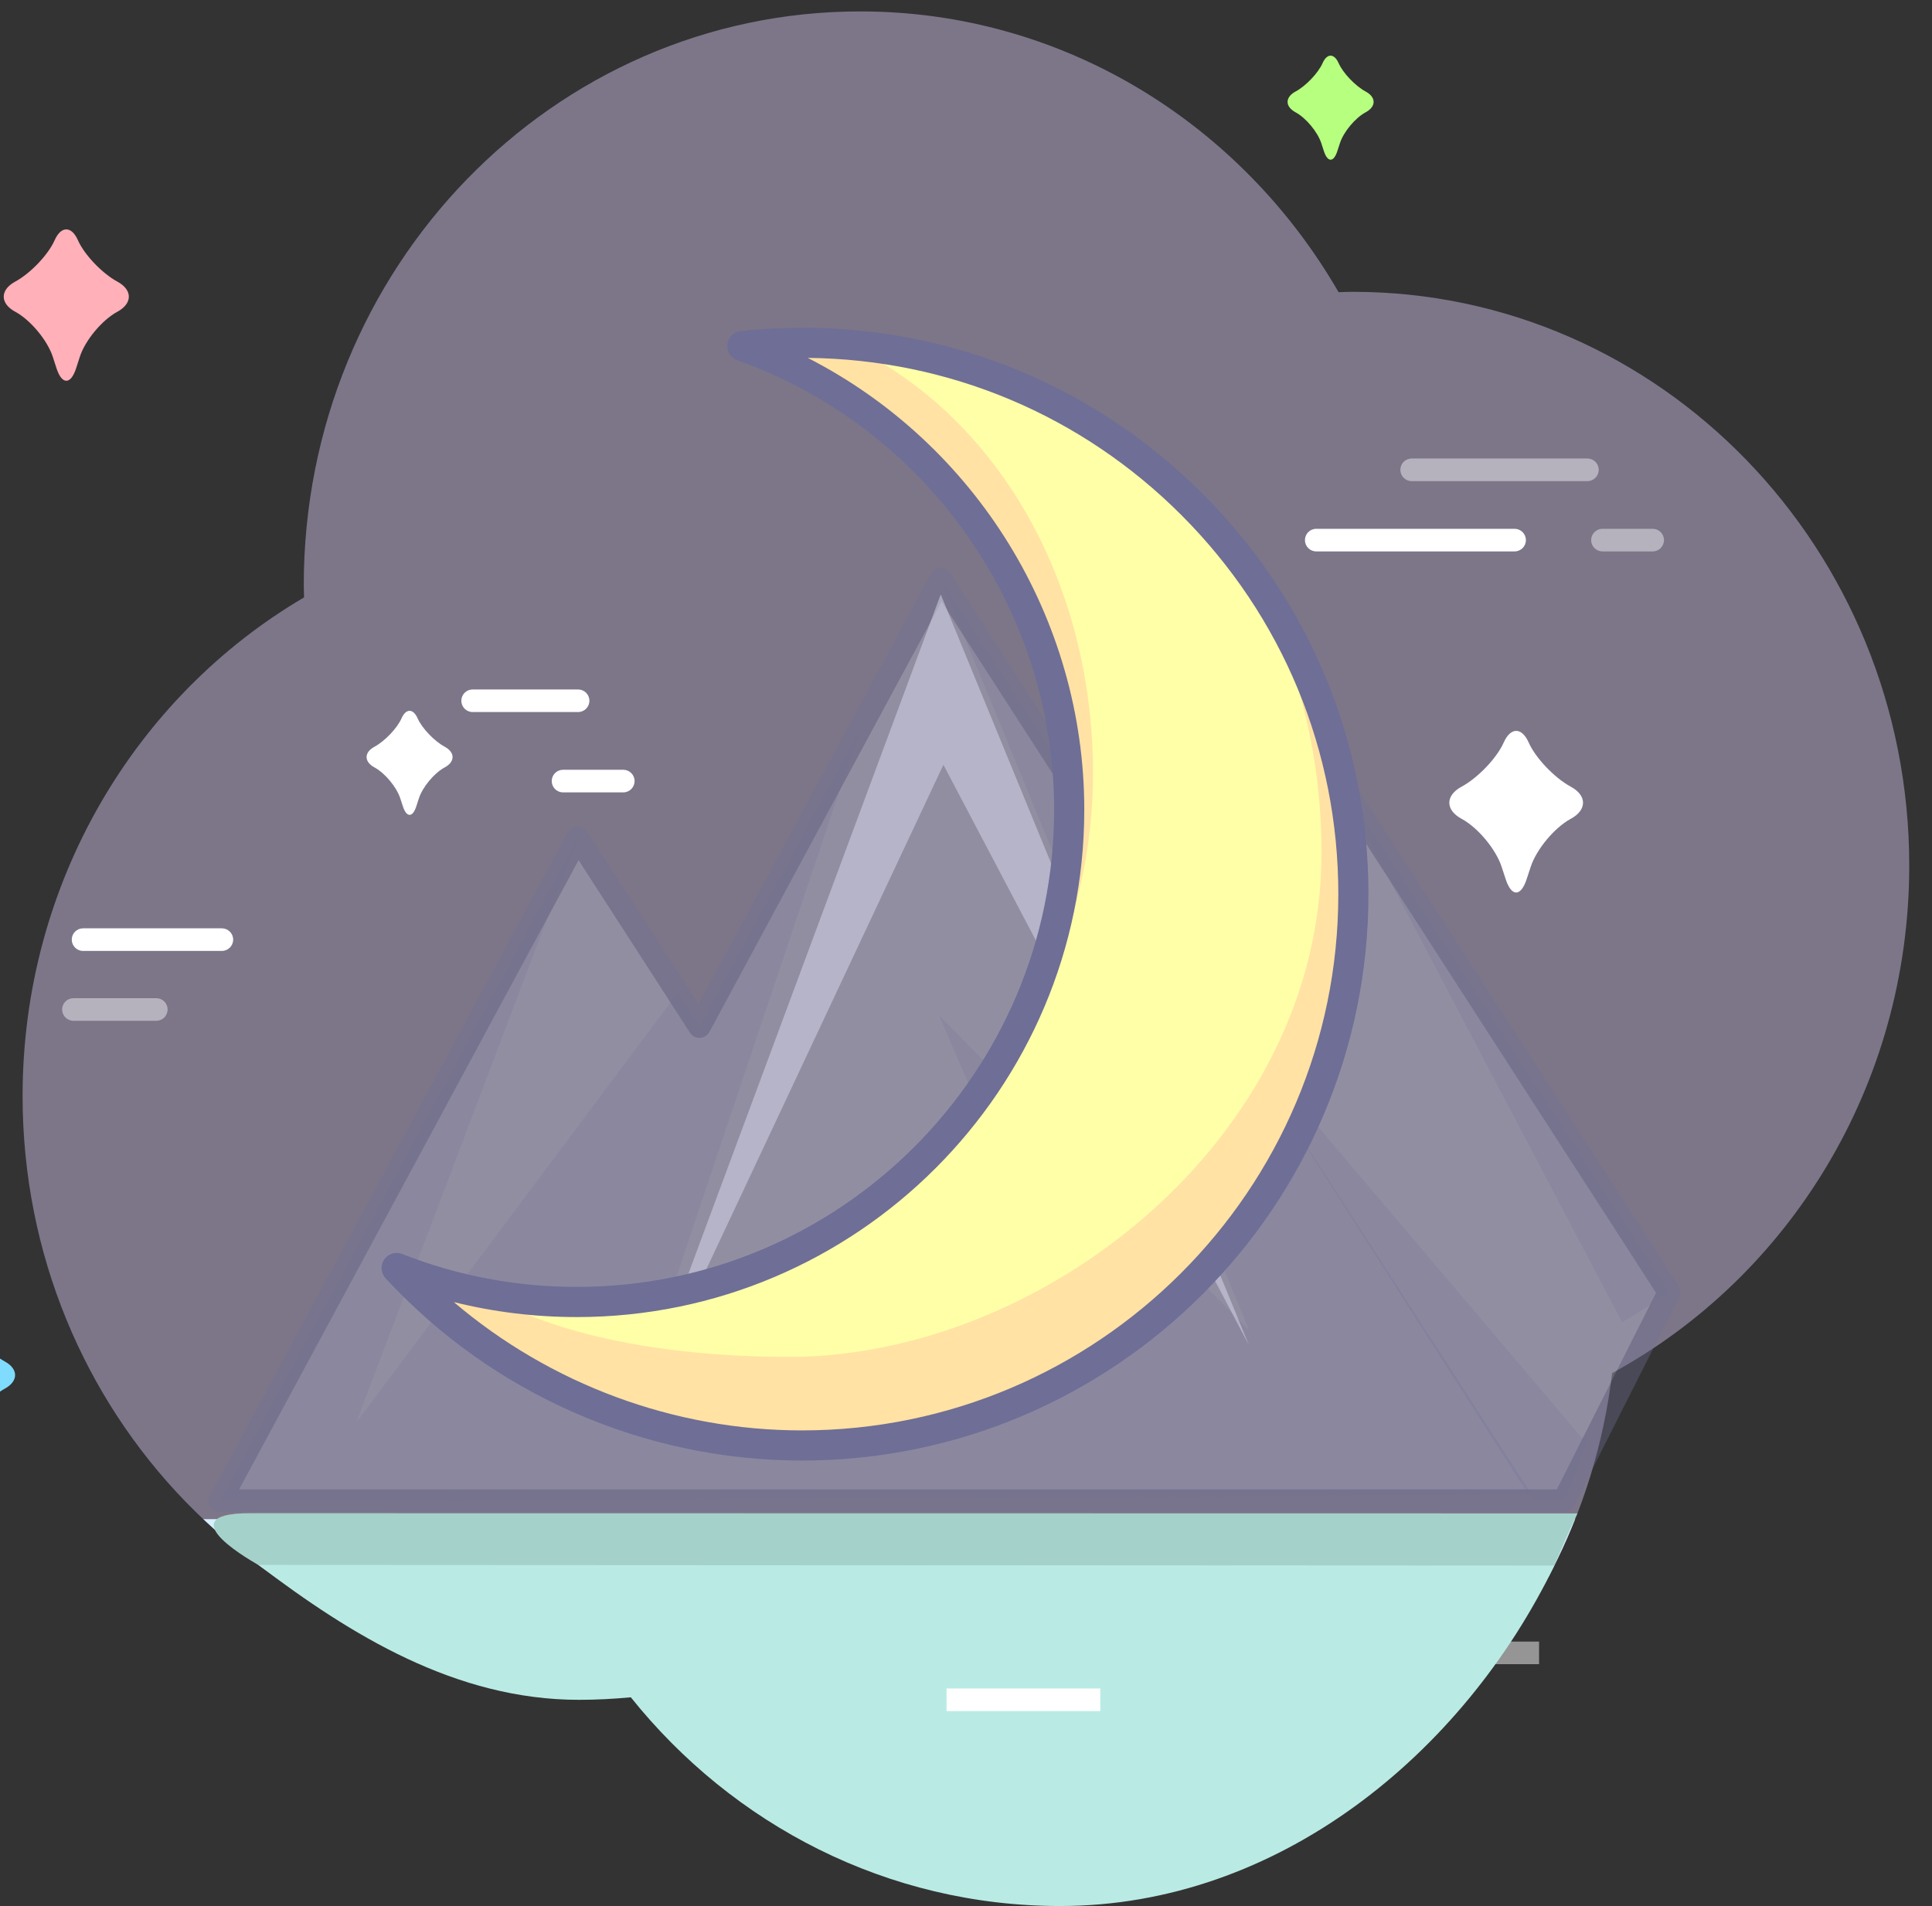 <svg xml:space="preserve" style="enable-background:new 0 0 256.5 253.117;" viewBox="0 0 256.5 253.117" height="253.117px" width="256.5px" y="0px" x="0px" xmlns:xlink="http://www.w3.org/1999/xlink" xmlns="http://www.w3.org/2000/svg" id="Layer_1" version="1.1">
<rect x="0" y="0" width="256.5" height="253.117" fill="#333333" stroke="none"/>
<g style="opacity:0.67;enable-background:new    ;">
	<path d="M253.479,114.938c0-42.077-33.074-76.185-73.871-76.185c-0.635,0-1.262,0.03-1.893,0.048
		C164.834,16.48,141.217,1.515,114.201,1.515c-40.798,0-73.871,34.111-73.871,76.188c0,0.546,0.029,1.084,0.04,1.629
		C18.056,92.439,3,117.175,3,145.555c0,42.075,33.073,76.183,73.872,76.183c2.32,0,4.612-0.123,6.878-0.339
		c13.551,16.933,34.051,27.723,56.998,27.723c37.711,0,68.793-29.146,73.289-66.779
		C237.488,169.572,253.479,144.188,253.479,114.938z" style="fill:#A196B3;"></path>
</g>
<path d="M26.989,201.736c13.143,12.416,30.652,19.998,49.883,19.998c2.32,0,4.612-0.123,6.878-0.336
	c13.551,16.929,34.051,27.719,56.998,27.719c30.912,0,57.359-19.592,68.37-47.381H26.989z" style="fill:#D6F0FF;"></path>
<g style="opacity:0.37;enable-background:new    ;">
	<polygon points="176.625,101.931 160.416,131.979 124.895,76.944 92.862,136.328 76.699,111.287 
		29.233,199.288 207.613,199.288 221.59,171.598" style="fill:#B6B6CF;"></polygon>
	<path d="M207.613,200.788H29.233c-0.528,0-1.018-0.277-1.288-0.731c-0.271-0.453-0.283-1.016-0.032-1.48
		l47.466-88.001c0.252-0.467,0.731-0.766,1.261-0.787c0.546-0.01,1.032,0.24,1.319,0.686l14.787,22.909l30.829-57.151
		c0.252-0.467,0.731-0.766,1.262-0.787c0.528-0.002,1.032,0.24,1.319,0.686l34.146,52.903l15.004-27.814
		c0.252-0.467,0.731-0.766,1.262-0.787c0.522-0.022,1.031,0.24,1.319,0.686l44.965,69.667c0.288,0.447,0.318,1.014,0.078,1.489
		l-13.977,27.69C208.697,200.47,208.18,200.788,207.613,200.788z M31.746,197.788H206.69l13.173-26.099l-43.123-66.813
		l-15.004,27.814c-0.252,0.467-0.731,0.767-1.262,0.787c-0.537,0.022-1.031-0.24-1.319-0.686l-34.145-52.903L94.182,137.04
		c-0.252,0.467-0.731,0.767-1.261,0.787c-0.533,0.031-1.031-0.24-1.319-0.686l-14.787-22.909L31.746,197.788z" style="fill:#6E6E96;"></path>
</g>
<g style="opacity:0.22;enable-background:new    ;">
	<polygon points="124.895,76.944 165.814,176.635 124.639,134.784 144.393,180.719 83.466,188.494 
		114.266,96.647 58.901,199.288 203.311,198.409" style="fill:#6E6E96;"></polygon>
</g>
<g style="opacity:0.22;enable-background:new    ;">
	<polygon points="76.699,111.287 47.311,188.883 89.971,131.85 92.861,136.327 58.901,199.288 
		29.233,199.288" style="fill:#6E6E96;"></polygon>
</g>
<g style="opacity:0.22;enable-background:new    ;">
	<path d="M161.645,133.868l41.666,65.222l4.381,0.023c1.197-2.649,2.248-5.385,3.149-8.189h-0.837
		L161.645,133.868z M176.625,101.931l38.717,73.667c2.15-1.229,4.235-2.562,6.248-4L176.625,101.931z" style="fill:#6E6E96;"></path>
</g>
<g style="opacity:0.61;enable-background:new    ;">
	<rect height="3" width="39.334" style="fill:#FFFFFF;" y="215.333" x="114.333"></rect>
</g>
<g style="opacity:0.48;enable-background:new    ;">
	<rect height="3" width="10" style="fill:#FFFFFF;" y="218" x="194.334"></rect>
</g>
<g style="opacity:0.48;enable-background:new    ;">
	<rect height="3" width="15.334" style="fill:#FFFFFF;" y="221.333" x="78.333"></rect>
</g>
<g style="display:none;" id="Layer_3">
	<g style="display:inline;">
		<path d="M85.16,142.542c0-11.563-10.059-20.936-22.467-20.936
			c-0.194,0-0.385,0.009-0.576,0.014c-3.917-6.134-11.102-10.245-19.318-10.245c-12.409,0-22.469,9.372-22.469,20.936
			c0,0.149,0.009,0.297,0.012,0.446c-6.785,3.603-11.365,10.399-11.365,18.198c0,11.562,10.059,20.934,22.468,20.934
			c0.705,0,1.403-0.033,2.092-0.094c4.122,4.65,10.358,7.617,17.335,7.617c11.471,0,20.925-8.01,22.293-18.35
			C80.297,157.555,85.16,150.579,85.16,142.542z" style="fill:#D7F7E4;stroke:#CCCCDE;stroke-width:3;"></path>
		<path d="M62.314,120.853c-0.193,0-0.384,0.009-0.575,0.014
			c-3.141-4.918-8.383-8.534-14.573-9.775c4.898,1.229,9.023,4.208,11.558,8.175c0.165-0.004,2.416,3.886,2.583,3.886
			c10.648,0,15.601,5.738,15.601,15.66c0,6.896-2.583,11.291-8.704,14.302c-1.173,8.875-9.287,15.748-19.129,15.748
			c-5.99,0-11.34-2.544-14.877-6.53c-0.591,0.05-1.189,0.075-1.794,0.075c-10.649,0-19.013-5.048-19.013-14.968
			c0-6.683,2.99-9.973,8.432-13.938c-0.145-0.855-0.75-8.421,1.267-10.437c4.792-4.793,6.963-8.909,11.25-11.038
			c-8.414,3.025-14.385,10.627-14.385,19.536c0,0.147,0.009,0.3,0.012,0.447c-6.787,3.604-11.366,10.396-11.366,18.195
			c0,11.562,10.059,20.938,22.468,20.938c0.707,0,1.403-0.035,2.093-0.098c4.121,4.648,10.356,7.617,17.336,7.617
			c11.469,0,20.924-8.012,22.291-18.354c7.133-3.507,11.997-10.479,11.997-18.521C84.783,130.227,74.724,120.853,62.314,120.853z" style="opacity:0.1;fill:#6E6E96;enable-background:new    ;"></path>
		<path d="M30.336,153.865c0,0,11.635,2.277,11.635,13.662
			c0,0,3.132,19.342-8.976,33.026h27.96c-0.277-0.39-24.422-32.646,2.449-51.815C47.016,158.107,30.336,153.865,30.336,153.865z" style="fill:#EDE3DA;stroke:#CCCCDE;stroke-width:3;"></path>
		<g>
			<path d="M37.703,131.025" style="fill:#D57E58;"></path>
		</g>
		<path d="M56.43,153.833c0,0-17.654,22.793-4.085,46.722h8.611
			C60.955,200.555,43.04,175.518,56.43,153.833z" style="opacity:0.11;fill:#6E6E96;enable-background:new    ;"></path>
	</g>
	<g style="display:inline;">
		<path d="M255,141.26c0-10.828-9.42-19.604-21.04-19.604
			c-0.183,0-0.36,0.008-0.539,0.013c-3.669-5.744-10.396-9.595-18.091-9.595c-11.62,0-21.041,8.777-21.041,19.604
			c0,0.141,0.009,0.279,0.012,0.418c-6.354,3.375-10.644,9.739-10.644,17.043c0,10.825,9.421,19.604,21.04,19.604
			c0.66,0,1.312-0.032,1.96-0.089c3.858,4.354,9.698,7.134,16.233,7.134c10.735,0,19.596-7.499,20.875-17.185
			C250.445,155.316,255,148.786,255,141.26z" style="fill:#D7F7E4;stroke:#CCCCDE;stroke-width:3;"></path>
		<path d="M233.605,120.949c-0.187,0-0.358,0.008-0.539,0.012
			c-2.94-4.606-7.854-7.992-13.646-9.154c4.586,1.15,8.449,3.94,10.822,7.655c0.154-0.004,2.263,3.639,2.419,3.639
			c9.971,0,14.608,5.374,14.608,14.665c0,6.459-2.42,10.573-8.148,13.396c-1.1,8.311-8.698,14.742-17.914,14.742
			c-5.607,0-10.619-2.381-13.934-6.117c-0.56,0.047-1.112,0.072-1.685,0.072c-9.975,0-17.806-4.729-17.806-14.017
			c0-6.26,2.8-9.342,7.896-13.058c-0.14-0.809-0.701-7.885,1.188-9.772c4.482-4.488,6.521-8.343,10.531-10.337
			c-7.879,2.833-13.471,9.952-13.471,18.292c0,0.14,0.006,0.274,0.012,0.418c-6.354,3.373-10.646,9.735-10.646,17.041
			c0,10.823,9.421,19.604,21.041,19.604c0.661,0,1.313-0.031,1.959-0.09c3.858,4.354,9.699,7.136,16.233,7.136
			c10.74,0,19.595-7.5,20.875-17.188c6.681-3.285,11.231-9.812,11.231-17.342C254.646,129.727,245.227,120.949,233.605,120.949z" style="opacity:0.1;fill:#6E6E96;enable-background:new    ;"></path>
		<path d="M203.66,151.861c0,0,10.896,2.133,10.896,12.797
			c0,0,2.934,18.109-8.406,30.927h26.184c-0.26-0.358-22.87-30.565,2.294-48.521C219.279,155.836,203.66,151.861,203.66,151.861z" style="fill:#EDE3DA;stroke:#CCCCDE;stroke-width:3;"></path>
		<g>
			<path d="M210.561,130.477" style="fill:#D57E58;"></path>
		</g>
		<path d="M228.096,151.833c0,0-16.531,21.345-3.824,43.752h8.063
			C232.333,195.585,215.557,172.139,228.096,151.833z" style="opacity:0.11;fill:#6E6E96;enable-background:new    ;"></path>
	</g>
	<g style="display:inline;">
		<path d="M218.298,143.02c0-16.622-14.461-30.095-32.299-30.095
			c-0.278,0-0.554,0.012-0.828,0.019c-5.632-8.817-15.959-14.729-27.771-14.729c-17.838,0-32.301,13.475-32.301,30.096
			c0,0.215,0.014,0.429,0.018,0.646c-9.755,5.182-16.339,14.945-16.339,26.156c0,16.621,14.462,30.098,32.3,30.098
			c1.014,0,2.018-0.05,3.008-0.139c5.926,6.688,14.889,10.951,24.921,10.951c16.489,0,30.081-11.515,32.048-26.379
			C211.307,164.602,218.298,154.572,218.298,143.02z" style="fill:#D7F7E4;stroke:#CCCCDE;stroke-width:3;"></path>
		<path d="M185.456,111.841c-0.276,0-0.552,0.012-0.827,0.019
			c-4.516-7.071-12.051-12.269-20.949-14.052c7.041,1.766,12.971,6.049,16.614,11.751c0.237-0.006,3.474,5.586,3.713,5.586
			c15.308,0,22.429,8.248,22.429,22.511c0,9.914-3.715,16.231-12.513,20.562c-1.687,12.754-13.353,22.635-27.5,22.635
			c-8.61,0-16.302-3.655-21.387-9.396c-0.851,0.071-1.71,0.114-2.58,0.114c-15.31,0-27.332-7.254-27.332-21.516
			c0-9.604,4.298-14.337,12.12-20.039c-0.209-1.234-1.077-12.104,1.82-15.002c6.89-6.89,10.011-12.808,16.174-15.868
			c-12.096,4.349-20.679,15.277-20.679,28.08c0,0.215,0.011,0.429,0.017,0.646c-9.756,5.178-16.34,14.947-16.34,26.156
			c0,16.621,14.461,30.097,32.3,30.097c1.017,0,2.017-0.049,3.008-0.136c5.925,6.688,14.89,10.949,24.922,10.949
			c16.487,0,30.078-11.518,32.046-26.379c10.254-5.043,17.244-15.07,17.244-26.623C217.756,125.314,203.295,111.841,185.456,111.841
			z" style="opacity:0.1;fill:#6E6E96;enable-background:new    ;"></path>
		<path d="M139.484,159.296c0,0,16.727,3.272,16.727,19.644
			c0,0,4.504,27.809-12.904,47.479h40.195c-0.398-0.556-35.107-46.922,3.521-74.483
			C163.464,165.396,139.484,159.296,139.484,159.296z" style="fill:#EDE3DA;stroke:#CCCCDE;stroke-width:3;"></path>
		<g>
			<path d="M150.077,126.465" style="fill:#D57E58;"></path>
		</g>
		<path d="M176.997,159.251c0,0-25.378,32.767-5.873,67.164h12.378
			C183.502,226.415,157.748,190.423,176.997,159.251z" style="opacity:0.11;fill:#6E6E96;enable-background:new    ;"></path>
	</g>
	<g style="display:inline;">
		<path d="M146.461,144.131c0-13.645-11.873-24.707-26.517-24.707
			c-0.229,0-0.454,0.01-0.68,0.016c-4.624-7.239-13.102-12.092-22.8-12.092c-14.644,0-26.518,11.063-26.518,24.707
			c0,0.178,0.012,0.354,0.015,0.529c-8.01,4.251-13.414,12.271-13.414,21.477c0,13.646,11.872,24.707,26.518,24.707
			c0.832,0,1.655-0.041,2.469-0.104c4.864,5.482,12.224,8.982,20.46,8.982c13.537,0,24.695-9.45,26.309-21.65
			C140.721,161.85,146.461,153.617,146.461,144.131z" style="fill:#D7F7E4;stroke:#CCCCDE;stroke-width:3;"></path>
		<path d="M119.498,118.535c-0.228,0-0.452,0.009-0.679,0.015
			c-3.707-5.805-9.894-10.072-17.199-11.537c5.78,1.45,10.648,4.966,13.641,9.647c0.194-0.005,2.851,4.586,3.048,4.586
			c12.567,0,18.414,6.771,18.414,18.48c0,8.139-3.05,13.325-10.271,16.881c-1.384,10.472-10.961,18.584-22.576,18.584
			c-7.069,0-13.384-3.004-17.559-7.715c-0.698,0.061-1.404,0.096-2.118,0.096c-12.568,0-22.438-5.957-22.438-17.664
			c0-7.885,3.528-11.771,9.949-16.452c-0.171-1.015-0.884-9.938,1.496-12.316c5.655-5.657,8.218-10.515,13.277-13.028
			c-9.93,3.571-16.978,12.542-16.978,23.053c0,0.177,0.01,0.353,0.015,0.528c-8.011,4.25-13.415,12.271-13.415,21.477
			c0,13.645,11.873,24.706,26.518,24.706c0.834,0,1.655-0.04,2.469-0.108c4.864,5.488,12.224,8.988,20.461,8.988
			c13.536,0,24.693-9.451,26.311-21.656c8.418-4.141,14.158-12.371,14.158-21.854C146.016,129.598,134.143,118.535,119.498,118.535z" style="opacity:0.1;fill:#6E6E96;enable-background:new    ;"></path>
		<path d="M81.757,157.494c0,0,13.731,2.688,13.731,16.128
			c0,0,3.697,22.823-10.595,38.978h33c-0.328-0.455-28.824-38.521,2.89-61.151C101.443,162.502,81.757,157.494,81.757,157.494z" style="fill:#EDE3DA;stroke:#CCCCDE;stroke-width:3;"></path>
		<g>
			<path d="M90.453,130.541" style="fill:#D57E58;"></path>
		</g>
		<path d="M112.553,157.458c0,0-20.835,26.899-4.821,55.142h10.162
			C117.894,212.6,96.75,183.049,112.553,157.458z" style="opacity:0.11;fill:#6E6E96;enable-background:new    ;"></path>
	</g>
	<g style="display:inline;">
		<path d="M253.684,168.268c0-12.345-10.74-22.35-23.988-22.35
			c-0.199,0-0.403,0.008-0.607,0.014c-4.188-6.549-11.854-10.938-20.625-10.938c-13.248,0-23.982,10.007-23.982,22.35
			c0,0.161,0.012,0.318,0.014,0.479c-7.244,3.852-12.135,11.104-12.135,19.434c0,12.351,10.733,22.354,23.982,22.354
			c0.754,0,1.497-0.039,2.229-0.104c4.4,4.972,11.063,8.138,18.514,8.138c12.245,0,22.339-8.556,23.799-19.596
			C248.49,184.295,253.684,176.85,253.684,168.268z" style="fill:#D7F7E4;stroke:#CCCCDE;stroke-width:3;"></path>
		<path d="M229.292,145.111c-0.206,0-0.409,0.011-0.614,0.016
			c-3.354-5.251-8.949-9.111-15.558-10.438c5.229,1.312,9.633,4.492,12.339,8.728c0.175-0.004,2.579,4.149,2.757,4.149
			c11.368,0,16.655,6.123,16.655,16.718c0,7.362-2.757,12.055-9.291,15.271c-1.252,9.473-9.915,16.813-20.423,16.813
			c-6.396,0-12.106-2.72-15.884-6.979c-0.631,0.055-1.271,0.086-1.916,0.086c-11.368,0-20.299-5.389-20.299-15.979
			c0-7.135,3.188-10.646,9.002-14.885c-0.156-0.918-0.807-8.987,1.353-11.142c5.116-5.116,7.435-9.516,12.011-11.784
			c-8.98,3.229-15.357,11.346-15.357,20.854c0,0.158,0.016,0.316,0.02,0.479c-7.246,3.847-12.141,11.104-12.141,19.429
			c0,12.346,10.738,22.353,23.988,22.353c0.754,0,1.496-0.031,2.231-0.103c4.401,4.969,11.06,8.135,18.509,8.135
			c12.245,0,22.338-8.556,23.799-19.595c7.615-3.74,12.813-11.188,12.813-19.771C253.279,155.118,242.541,145.111,229.292,145.111z" style="opacity:0.1;fill:#6E6E96;enable-background:new    ;"></path>
		<path d="M195.15,180.355c0,0,12.422,2.431,12.422,14.588
			c0,0,3.345,20.646-9.584,35.259h29.853c-0.296-0.41-26.073-34.847,2.615-55.317C212.96,184.887,195.15,180.355,195.15,180.355z" style="fill:#EDE3DA;stroke:#CCCCDE;stroke-width:3;"></path>
		<g>
			<path d="M203.018,155.975" style="fill:#D57E58;"></path>
		</g>
		<path d="M223.01,180.322c0,0-18.847,24.334-4.361,49.88h9.192
			C227.841,230.202,208.714,203.473,223.01,180.322z" style="opacity:0.11;fill:#6E6E96;enable-background:new    ;"></path>
	</g>
	<g style="display:inline;">
		<path d="M89.418,166.416c0-13.111-11.408-23.738-25.479-23.738
			c-0.22,0-0.436,0.008-0.653,0.014c-4.443-6.954-12.589-11.611-21.907-11.611c-14.071,0-25.48,10.629-25.48,23.734
			c0,0.17,0.011,0.336,0.015,0.507c-7.695,4.086-12.889,11.795-12.889,20.643c0,13.104,11.407,23.734,25.479,23.734
			c0.8,0,1.59-0.041,2.372-0.104c4.674,5.271,11.745,8.639,19.659,8.639c13.007,0,23.729-9.082,25.279-20.81
			C83.903,183.439,89.418,175.531,89.418,166.416z" style="fill:#D7F7E4;stroke:#CCCCDE;stroke-width:3;"></path>
		<path d="M63.511,141.822c-0.219,0-0.435,0.01-0.652,0.015
			c-3.562-5.577-9.506-9.678-16.525-11.085c5.553,1.393,10.231,4.771,13.106,9.27c0.186-0.004,2.739,4.406,2.928,4.406
			c12.076,0,17.692,6.506,17.692,17.758c0,7.82-2.929,12.806-9.87,16.222c-1.33,10.063-10.531,17.854-21.693,17.854
			c-6.792,0-12.859-2.886-16.871-7.412c-0.67,0.058-1.348,0.092-2.035,0.092c-12.076,0-21.561-5.723-21.561-16.975
			c0-7.574,3.391-11.308,9.561-15.807c-0.165-0.975-0.85-9.549,1.437-11.836c5.435-5.434,7.896-10.103,12.758-12.516
			c-9.541,3.43-16.313,12.051-16.313,22.146c0,0.17,0.01,0.338,0.014,0.508c-7.696,4.084-12.889,11.792-12.889,20.64
			c0,13.105,11.407,23.734,25.479,23.734c0.801,0,1.591-0.039,2.373-0.104c4.674,5.271,11.745,8.639,19.659,8.639
			c13.006,0,23.728-9.081,25.278-20.809c8.089-3.979,13.604-11.895,13.604-21.002C88.991,152.449,77.583,141.822,63.511,141.822z" style="opacity:0.1;fill:#6E6E96;enable-background:new    ;"></path>
		<path d="M27.248,179.256c0,0,13.193,2.583,13.193,15.496
			c0,0,3.553,21.932-10.179,37.45h31.707c-0.314-0.437-27.694-37.015,2.777-58.759C46.163,184.066,27.248,179.256,27.248,179.256z" style="fill:#EDE3DA;stroke:#CCCCDE;stroke-width:3;"></path>
		<g>
			<path d="M35.603,153.357" style="fill:#D57E58;"></path>
		</g>
		<path d="M56.838,179.221c0,0-20.02,25.848-4.633,52.981h9.764
			C61.969,232.202,41.654,203.811,56.838,179.221z" style="opacity:0.11;fill:#6E6E96;enable-background:new    ;"></path>
	</g>
</g>
<path d="M140.748,253.117c28.939,0,53.486-20.205,65.602-45.197l-172.019-0.087
	c12.243,9.287,26.176,17.901,42.541,17.901c2.32,0,4.612-0.123,6.878-0.336C97.301,242.327,117.801,253.117,140.748,253.117z" style="fill:#B9EBE4;"></path>
<path d="M209.43,200.979l-176.28-0.026c-11.4,0,1.181,6.882,1.181,6.882l172.019,0.087
	C206.35,207.92,208.282,203.344,209.43,200.979z" style="fill:#A5D1CB;"></path>
<rect height="3" width="20.417" style="fill:#FFFFFF;" y="224.227" x="125.667"></rect>
<g style="opacity:0.53;enable-background:new    ;">
	<polygon points="83.466,190.494 125.25,101.559 165.814,178.635 124.895,78.944" style="fill:#D6D6EB;"></polygon>
</g>
<g style="opacity:0.44;enable-background:new    ;">
	<path d="M210.75,63.892h-23.333c-0.828,0-1.5-0.671-1.5-1.5s0.672-1.5,1.5-1.5h23.333
		c0.828,0,1.5,0.671,1.5,1.5S211.578,63.892,210.75,63.892z" style="fill:#FFFFFF;"></path>
</g>
<path d="M201.084,73.226H174.75c-0.828,0-1.5-0.671-1.5-1.5s0.672-1.5,1.5-1.5h26.334
	c0.828,0,1.5,0.671,1.5,1.5S201.912,73.226,201.084,73.226z" style="fill:#FFFFFF;"></path>
<g style="opacity:0.44;enable-background:new    ;">
	<path d="M219.417,73.226h-6.667c-0.828,0-1.5-0.671-1.5-1.5s0.672-1.5,1.5-1.5h6.667
		c0.828,0,1.5,0.671,1.5,1.5S220.245,73.226,219.417,73.226z" style="fill:#FFFFFF;"></path>
</g>
<path d="M29.456,126.281H11.028c-0.829,0-1.5-0.671-1.5-1.5s0.671-1.5,1.5-1.5h18.428
	c0.829,0,1.5,0.671,1.5,1.5S30.285,126.281,29.456,126.281z" style="fill:#FFFFFF;"></path>
<path d="M82.75,105.226h-8c-0.829,0-1.5-0.671-1.5-1.5s0.671-1.5,1.5-1.5h8c0.829,0,1.5,0.671,1.5,1.5
	S83.579,105.226,82.75,105.226z" style="fill:#FFFFFF;"></path>
<path d="M76.75,94.559h-14c-0.829,0-1.5-0.671-1.5-1.5s0.671-1.5,1.5-1.5h14c0.829,0,1.5,0.671,1.5,1.5
	S77.579,94.559,76.75,94.559z" style="fill:#FFFFFF;"></path>
<g id="Layer_2_1_">
</g>
<g style="opacity:0.44;enable-background:new    ;">
	<path d="M20.75,135.559h-11c-0.829,0-1.5-0.672-1.5-1.5s0.671-1.5,1.5-1.5h11c0.829,0,1.5,0.672,1.5,1.5
		S21.579,135.559,20.75,135.559z" style="fill:#FFFFFF;"></path>
</g>
<g>
	<path d="M203.221,115.12c0.764-2.338,3.152-5.207,5.314-6.381l0.01-0.005c2.166-1.173,2.166-3.09,0-4.261
		l-0.01-0.006c-2.162-1.172-4.676-3.812-5.584-5.865c-0.909-2.056-2.396-2.056-3.311,0c-0.906,2.056-3.422,4.693-5.589,5.865
		l-0.011,0.006c-2.165,1.171-2.165,3.087,0,4.261l0.011,0.005c2.167,1.17,4.554,4.043,5.314,6.381l0.543,1.652
		c0.764,2.337,2,2.337,2.769,0L203.221,115.12z" style="fill:#FFFFFF;"></path>
</g>
<g>
	<path d="M10.599,47.375c0.713-2.19,2.953-4.88,4.981-5.977l0.008-0.004c2.024-1.098,2.024-2.894,0-3.99
		l-0.008-0.005c-2.025-1.098-4.38-3.569-5.232-5.495c-0.851-1.924-2.245-1.924-3.094,0C6.4,33.83,4.045,36.3,2.022,37.398
		l-0.01,0.005c-2.023,1.097-2.023,2.893,0,3.99l0.01,0.004c2.023,1.097,4.269,3.788,4.983,5.977l0.503,1.55
		c0.715,2.189,1.88,2.189,2.593,0L10.599,47.375z" style="fill:#FFB0B8;"></path>
</g>
<g>
	<path d="M-3.905,189.854c0.648-1.99,2.683-4.435,4.522-5.431l0.009-0.004c1.838-0.996,1.838-2.627,0-3.623
		l-0.009-0.008c-1.841-0.99-3.977-3.24-4.75-4.986c-0.773-1.745-2.04-1.745-2.813,0c-0.771,1.746-2.911,3.996-4.75,4.986
		l-0.007,0.008c-1.84,0.994-1.84,2.625,0,3.623l0.007,0.004c1.84,0.996,3.874,3.441,4.522,5.431l0.458,1.403
		c0.647,1.99,1.708,1.99,2.354,0L-3.905,189.854z" style="fill:#7FDCFF;"></path>
</g>
<g>
	<path d="M177.893,19.014c0.488-1.505,2.028-3.354,3.422-4.105l0.006-0.003c1.394-0.756,1.394-1.991,0-2.744
		l-0.006-0.003c-1.392-0.755-3.01-2.453-3.596-3.776c-0.585-1.322-1.544-1.322-2.127,0c-0.587,1.323-2.205,3.021-3.596,3.776
		l-0.008,0.003c-1.391,0.753-1.391,1.987,0,2.744l0.008,0.003c1.391,0.753,2.93,2.602,3.424,4.105l0.348,1.063
		c0.49,1.508,1.291,1.508,1.779,0L177.893,19.014z" style="fill:#B6FF7F;"></path>
</g>
<g>
	<path d="M55.614,106.019c0.489-1.505,2.028-3.355,3.422-4.107l0.006-0.002c1.391-0.755,1.391-1.99,0-2.743
		l-0.006-0.003c-1.392-0.757-3.008-2.453-3.596-3.776c-0.584-1.322-1.543-1.322-2.127,0c-0.586,1.323-2.203,3.02-3.594,3.776
		l-0.007,0.003c-1.39,0.753-1.39,1.987,0,2.743l0.007,0.002c1.391,0.754,2.931,2.604,3.422,4.107l0.348,1.063
		c0.49,1.508,1.292,1.508,1.779,0L55.614,106.019z" style="fill:#FFFFFF;"></path>
</g>
<g>
	<g>
		<path d="M105.466,45.52c-2.675,0-5.314,0.147-7.914,0.427c25.295,9.026,43.401,33.188,43.401,61.584
			c0,36.104-29.269,65.373-65.374,65.373c-8.443,0-16.512-1.603-23.92-4.516c13.376,14.489,32.529,23.567,53.805,23.567
			c40.438,0,73.218-32.781,73.218-73.22C178.684,78.3,145.902,45.52,105.466,45.52z" style="fill:#FFFFA8;"></path>
	</g>
	<path d="M143.725,108.272c0,4.682-0.502,9.245-1.438,13.648
		c1.82-6.059,2.822-12.523,2.822-19.249c0-24.998-12.267-46.51-31.023-56.158c-1.932-0.153-3.879-0.253-5.85-0.253
		c-2.675,0-5.313,0.147-7.913,0.427C125.619,55.714,143.725,79.877,143.725,108.272z M161.484,69.252
		c8.725,11.938,13.971,27.262,13.971,43.977c0,38.091-37.145,66.969-70.735,66.969c-12.014,0-27.999-1.613-39.535-7.896
		c-3.706-0.758-7.303-1.815-10.751-3.174c13.376,14.49,32.529,23.568,53.805,23.568c40.438,0,73.217-32.781,73.217-73.22
		C181.453,100.029,173.855,82.365,161.484,69.252z" style="opacity:0.77;fill:#FFDAA3;enable-background:new    ;"></path>
	<g>
		<path d="M106.464,193.956c-20.923,0-41.07-8.824-55.274-24.211c-0.632-0.685-0.708-1.716-0.181-2.485
			c0.527-0.771,1.515-1.073,2.383-0.732c7.385,2.904,15.187,4.377,23.188,4.377c34.944,0,63.374-28.429,63.374-63.373
			c0-26.729-16.907-50.721-42.072-59.7c-0.878-0.313-1.423-1.192-1.314-2.119c0.11-0.926,0.845-1.654,1.772-1.753
			c2.701-0.292,5.435-0.439,8.127-0.439c20.091,0,38.979,7.824,53.187,22.03s22.03,33.095,22.029,53.186
			C181.682,160.212,147.939,193.956,106.464,193.956z M60.25,172.913c12.816,10.913,29.246,17.043,46.213,17.043
			c39.27,0,71.218-31.949,71.218-71.22c0.001-19.022-7.406-36.906-20.857-50.357c-13.27-13.269-30.853-20.657-49.588-20.854
			c22.269,11.394,36.717,34.531,36.717,60.007c0,37.149-30.224,67.373-67.374,67.373C71.025,174.904,65.561,174.236,60.25,172.913z" style="fill:#6E6E96;"></path>
	</g>
</g>
</svg>
